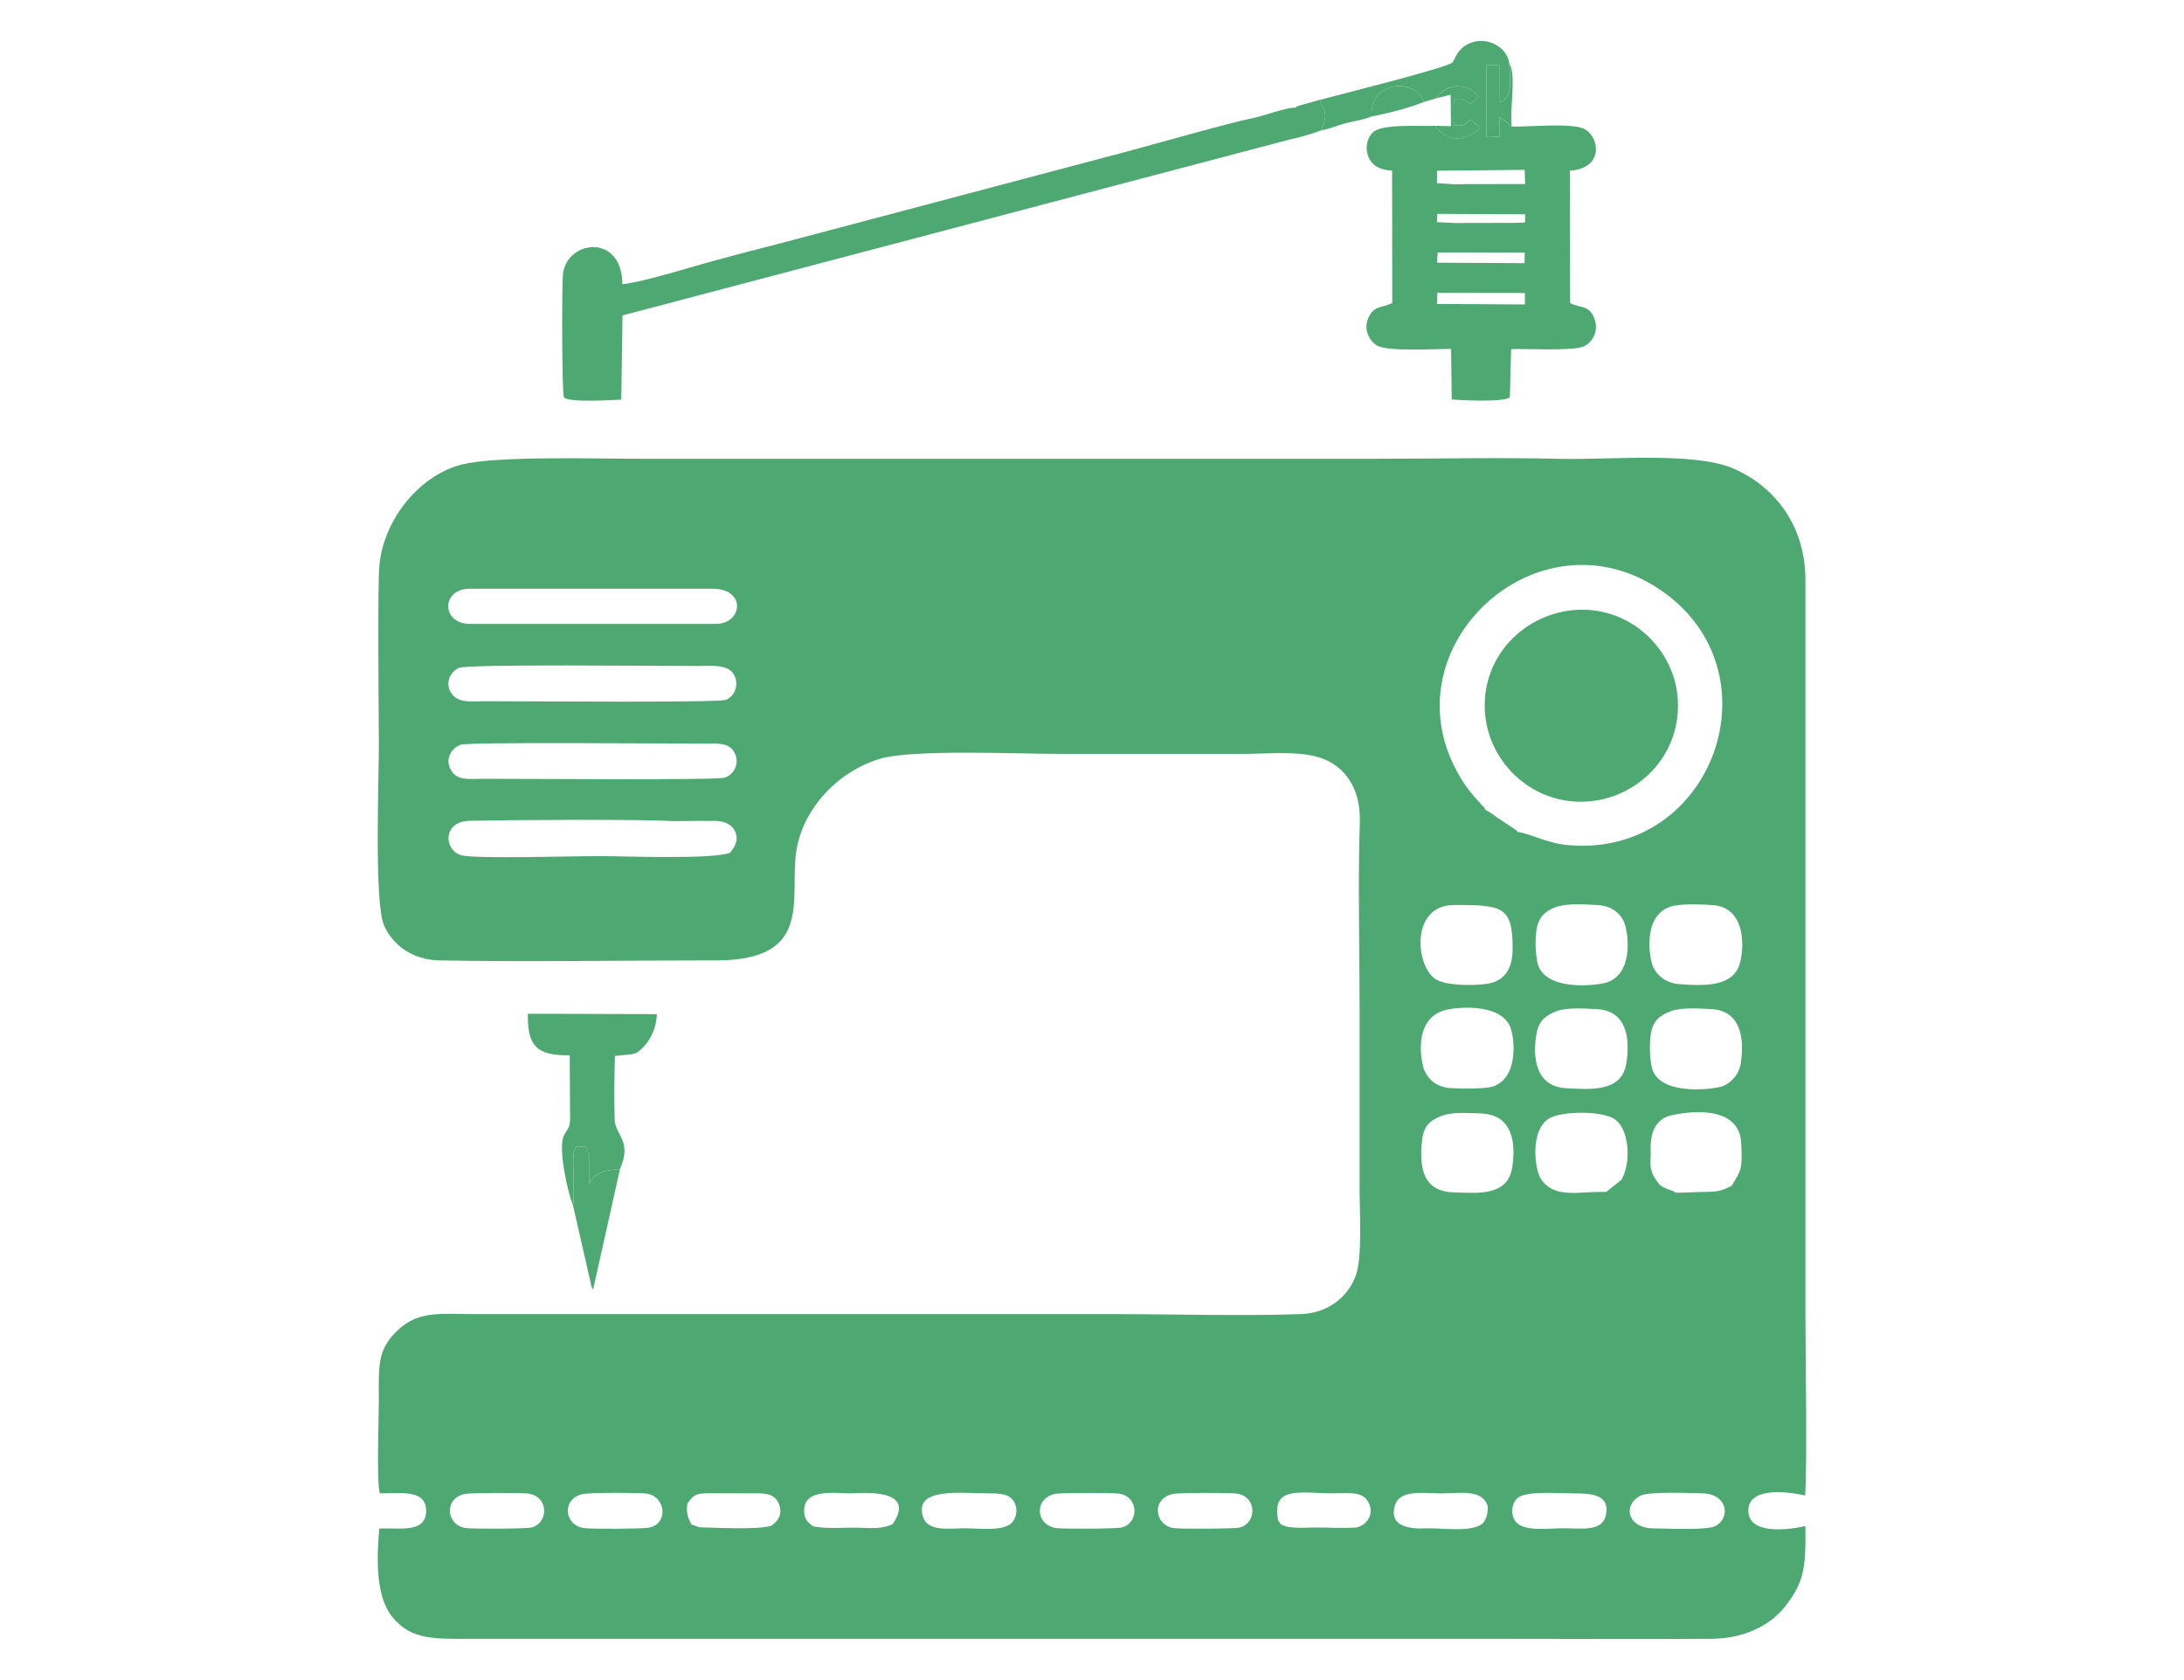<?xml version="1.0" encoding="UTF-8"?>
<!DOCTYPE svg PUBLIC "-//W3C//DTD SVG 1.0//EN" "http://www.w3.org/TR/2001/REC-SVG-20010904/DTD/svg10.dtd">
<!-- Creator: CorelDRAW 2019 (64-Bit) -->
<svg xmlns="http://www.w3.org/2000/svg" xml:space="preserve" width="0.823in" height="0.633in" version="1.0" style="shape-rendering:geometricPrecision; text-rendering:geometricPrecision; image-rendering:optimizeQuality; fill-rule:evenodd; clip-rule:evenodd"
viewBox="0 0 822.91 633.07"
 xmlns:xlink="http://www.w3.org/1999/xlink"
 xmlns:xodm="http://www.corel.com/coreldraw/odm/2003">
 <defs>
  <style type="text/css">
   <![CDATA[
    .fil1 {fill:none}
    .fil0 {fill:#4DA971}
   ]]>
  </style>
   <clipPath id="id0">
    <path d="M-0 0l822.91 0 0 633.07 -822.91 0 0 -633.07z"/>
   </clipPath>
 </defs>
 <g id="Layer_x0020_1">
  <g>
  </g>
  <g style="clip-path:url(#id0)">
   <g>
    <g id="_1920658346544">
     <path class="fil0" d="M143.05 562.74c6.79,0.29 17.28,-1.92 17.44,6.43 0.17,8.91 -10.23,6.47 -17.64,6.88 -1.04,11.54 -1.32,25.55 4.82,33.19 7.24,9.01 16.1,8.37 30.65,8.37l388.44 0c25.97,0 51.99,0.15 77.96,0 12.53,-0.07 22.11,-5.08 27.44,-11.59 7.94,-9.7 8.33,-15.59 8.15,-30.89 -7.22,1.58 -21.56,3.18 -21.49,-5.95 0.07,-8.78 14.44,-7.18 21.4,-5.58 0.83,-12.03 0.11,-53.17 0.11,-68.36l0 -276.89c-0.1,-21.41 -12.69,-35.62 -27.31,-41.85 -14.79,-6.3 -46.57,-3.13 -65.43,-3.59 -22.81,-0.56 -46.33,-0.02 -69.22,-0.02 -92.36,0 -184.38,-0.01 -276.88,0 -16.97,0 -53.39,-1.13 -67.05,2.05 -15.76,3.67 -29.63,20.05 -31.51,37.67 -0.83,7.84 -0.24,56.89 -0.24,68.93 0,12.83 -1.78,58.77 1.98,67.25 3.25,7.32 10.58,12.94 20.85,13.14 32.73,0.63 70.98,-0.02 104.18,-0 35.31,0.02 28.44,-21.01 30.01,-38.74 1.59,-17.94 16.2,-32.74 32.15,-37.32 12.33,-3.54 52.06,-1.76 67.54,-1.76 23.07,0 46.15,0 69.22,0 10.19,0 23.35,-1.59 31.77,2.64 7.31,3.67 12.38,11.43 12,23.01 -0.74,22.61 -0.09,46.36 -0.09,69.22 0,23.07 0,46.15 0,69.22 0,8.46 1.13,25.85 -1.52,32.78 -2.94,7.67 -10.23,13.89 -20.62,14.25 -22.53,0.78 -46.56,0.01 -69.25,0.01l-241.93 0c-12.61,0 -21.09,-1.49 -29.02,5.93 -8.05,7.53 -7.28,13.51 -7.28,27 0,7.03 -0.9,29.29 0.34,34.56zm33.93 -327.62l92.07 0 0.67 0c9.97,0 11.7,-13.26 -1.34,-13.26l-91.4 0c-10.93,0 -10.77,13.26 0,13.26zm-4.14 16.58c-3.3,1.52 -5.44,5.89 -2.69,9.74 2.64,3.69 7.65,2.82 12.87,2.82 13.71,-0.01 87.37,0.6 90.35,-0.5 3.88,-1.43 5.32,-6.64 2.72,-10.12 -2.49,-3.34 -8.21,-2.67 -13.09,-2.66 -13.87,0.01 -86.89,-0.79 -90.16,0.72zm0.75 28.96c-3.61,1.25 -6.02,5.26 -3.81,9.4 2.29,4.3 6.96,3.43 11.91,3.43 13.84,-0.04 88.52,0.62 91.49,-0.45 3.16,-1.13 5.61,-5.1 3.66,-9.15 -2.03,-4.21 -6.43,-3.68 -11.81,-3.67 -14,0.04 -88.27,-0.66 -91.43,0.44zm101.46 40.74l1.24 -1.74c1.29,-2.06 1.67,-4.09 0.66,-6.33 -1.19,-2.63 -4.04,-3.91 -7.31,-3.96l-6.09 -0.01 -10.02 0.09c-12.35,-0.77 -60.14,-0.48 -76.56,-0.13 -10.59,0.22 -9.7,11.3 -3.13,13.01 5.38,1.41 42.34,0.29 50.87,0.29 11.04,0 42.82,1.35 50.35,-1.22zm284.69 -16.22c2.18,1.11 3.62,2.48 6.17,4.09l4.46 2.95c1.16,0.83 0.8,0.39 1.52,1.32 5.36,0.75 11.04,4.36 19.72,5.02 54.33,4.15 79.09,-65.91 33.86,-96.37 -45.84,-30.87 -102.25,21.12 -76.52,68.44 3.06,5.62 5.33,8.32 9.41,12.76 1.2,1.31 0.53,0.12 1.37,1.79zm45.47 144.04l5.82 -4.66c3.7,-6.55 2.93,-18.85 -2.46,-22.71 -4.63,-3.32 -20.09,-3.24 -24.83,-0.35 -7.46,4.54 -5.37,19.56 -3.05,22.89 5.37,7.73 14.85,4.36 24.52,4.83zm16.82 -13.84c-0.14,2.36 -0.32,4 0.42,6.3 0.29,0.91 0.68,1.57 1.06,2.2 0.18,0.3 0.63,0.92 0.84,1.23l0.63 0.87c0.07,0.1 0.22,0.3 0.33,0.45 2.18,1.74 4.26,1.84 6.27,3.05 4.01,0 7.76,-0.31 11.81,-0.32 4.48,-0.01 6.26,-0.84 9.14,-2.3 3.56,-5.85 4.12,-6.06 3.59,-16.13 -0.89,-16.9 -26.75,-10.53 -28.05,-9.93 -5.13,2.36 -6.45,7.33 -6.03,14.58zm-52.05 -77.9c0.01,-16.04 -3.99,-16.43 -22.04,-16.43 -16.35,0 -14.66,22.43 -7.31,27.75 3.82,2.77 14.67,2.73 19.88,1.92 6.89,-1.08 9.46,-6.22 9.46,-13.24zm-27.11 63.17c-3.82,1.6 -6.36,3.48 -6.98,8.77 -1.16,9.89 -0.13,19.67 12.02,19.94 8.64,0.2 20.16,1.65 21.9,-9.36 1.51,-9.61 -0.01,-19.98 -11.75,-20.38 -4.78,-0.16 -11.02,-0.71 -15.18,1.03zm1.14 -39.83c-11.81,3.65 -8.52,19.89 -7.2,22.76 1.53,3.33 4.53,6.09 9.74,6.48 3.32,0.25 12.98,0.33 15.8,-0.56 10.3,-3.22 8.26,-19.09 6.66,-22.66 -4.13,-9.22 -21.13,-7.23 -25.01,-6.03zm42.26 -38.98c-3.94,1.4 -6.49,3.8 -7.27,8.35 -0.65,3.8 -0.53,11.78 1.12,14.8 4.72,8.67 22.53,6.26 25.53,5.2 10.43,-3.69 7.72,-19.79 6.25,-22.9 -1.67,-3.52 -5,-5.98 -10.15,-6.23 -4.81,-0.23 -11.25,-0.73 -15.47,0.77zm43.37 39.22c-3.89,1.49 -6.64,3.36 -7.53,8.29 -0.68,3.78 -0.55,11.61 0.93,14.65 4.41,9.07 23.27,6.34 25.89,5.42 3.19,-1.13 6.35,-4.45 6.99,-8.46 1.46,-9.14 0.37,-20.09 -11.17,-20.68 -4.41,-0.22 -11.33,-0.68 -15.11,0.77zm-43.05 -0.01c-3.98,1.52 -6.66,3.53 -7.54,8.15 -1.67,8.79 -0.67,20.35 11.19,20.91 8.57,0.41 20.76,1.69 22.55,-9.21 1.56,-9.44 0.29,-19.98 -11.06,-20.6 -4.41,-0.24 -11.38,-0.69 -15.15,0.75zm43.01 -39.42c-11,3.5 -8,19.95 -6.64,22.83 1.55,3.3 4.98,6.04 9.67,6.39 8.98,0.67 20.84,1.44 23.15,-8.39 1.7,-7.2 1.34,-20.53 -10.35,-21.37 -4.18,-0.3 -12.28,-0.59 -15.83,0.54zm-370.67 225.09c-0.45,3.65 0.31,5.49 1.61,7.86 1.46,0.32 1.55,0.59 3.22,1.01 5.91,0.11 22.11,0.98 26.78,-0.59 2.57,-1.64 4.8,-4.82 2.52,-9.03 -1.88,-3.48 -5.75,-3.22 -10.57,-3.2 -4.72,0.02 -9.44,0 -14.16,-0.02 -5.84,-0.02 -6.8,0.2 -9.41,3.96zm47.34 8.47c4.85,0.99 10.16,0.52 15.19,0.52 6.4,0 9.95,0.85 14.83,-1.3 9.66,-14 -12.48,-11.63 -16.18,-11.63 -5.7,0 -17.69,-1.98 -17.12,7.06 0.19,3.08 1.42,3.74 3.28,5.35zm175.38 -1.93c0.16,0.11 0.38,0.1 0.45,0.34 0.9,2.93 11.32,2.04 12.75,2.04 5.5,0.02 10.66,0.32 16.13,0.04 3.92,-0.8 7.15,-4.95 4.55,-9.71 -2.25,-4.11 -7.63,-3.2 -13.28,-3.2 -12.34,0.01 -23.41,-3.09 -20.59,10.49zm110.64 -10.47c-5.89,0 -17.6,-1.02 -20.61,1.89 -2.04,1.97 -2.54,5.79 -0.8,8.43 2.83,4.31 12.68,2.83 18.05,2.83 6.73,0 14.79,1.43 16.17,-4.87 1.83,-8.32 -6.37,-8.28 -12.81,-8.28zm25.7 0.93c-6.6,3.65 -4.74,12.22 5.18,12.26 4.76,0.02 20.17,0.85 23.36,-0.94 5.67,-3.17 4.45,-12.09 -5.15,-12.27 -4.71,-0.09 -20.27,-0.78 -23.39,0.95zm-442.86 -0.73c-8.11,1.65 -7.15,11.96 0.5,12.89 2.65,0.32 22.64,0.29 24.63,-0.24 6.46,-1.72 6.56,-11.66 -1.27,-12.77 -2.57,-0.37 -21.83,-0.29 -23.87,0.13zm198.07 -0.19c-11.35,0 -28.96,-2.46 -25.43,8.84 1.79,5.71 9.82,4.31 16.02,4.31 5.19,0 14.83,1.33 17.77,-2.44 1.69,-2.16 2.02,-5.6 0.13,-8.14 -1.71,-2.3 -4.78,-2.58 -8.5,-2.58zm185.83 10.99c1.17,-1.93 1.61,-3.03 1.55,-6.2 -2.07,-6.55 -10.34,-4.79 -17.35,-4.79 -6.83,0 -15.95,-1.66 -17.69,4.76 -2.63,9.7 10.11,8.4 12.99,8.39 6.16,-0.01 16.85,1.63 20.5,-2.17zm-161.44 -10.82c-8.26,1.8 -7.31,11.95 0.46,12.91 2.62,0.33 22.71,0.29 24.67,-0.24 6.61,-1.77 6.43,-11.83 -1.33,-12.79 -2.59,-0.31 -21.87,-0.3 -23.8,0.12zm44.39 0.03c-8.4,1.79 -6.93,12.02 0.48,12.91 2.59,0.31 22.65,0.26 24.62,-0.24 6.58,-1.65 6.69,-11.88 -1.29,-12.82 -2.83,-0.33 -21.64,-0.32 -23.82,0.15zm-222.45 0.04c-8.13,1.81 -6.98,11.84 0.46,12.83 3.12,0.42 22.16,0.3 24.52,-0.16 7.61,-1.5 6.19,-12.05 -1.14,-12.86 -3.28,-0.37 -21.37,-0.36 -23.84,0.19z"/>
     <path class="fil0" d="M497.82 37.5c-0.85,2.19 1.16,1.7 1.51,5.59 0.22,2.47 -0.88,4.45 -1.56,6.06 3.38,-0.59 6.68,-2.06 9.38,-2.74 3.31,-0.83 7.1,-1.33 9.67,-2.55 -0.74,-13.07 15.85,-15.03 19.78,-5.46l4.32 -1.28c4.05,-5.76 11.91,-6.24 16.14,-0.88 -1.23,1.93 -1.4,1.78 -3.07,2.81 -1.93,-1.01 -3.12,-2.5 -5.78,-1.61 -0.07,0.16 -0.12,0.39 -0.15,0.51 -0.02,0.13 -0.1,0.37 -0.13,0.52 -0.03,0.17 -0.08,0.36 -0.1,0.56 -0.02,0.2 -0.04,0.37 -0.06,0.59 -0.06,0.62 -0.03,2 -0.03,2.67 0,1.75 -0.11,3.28 0.2,4.88 3.22,0.74 4.48,-0.62 6.18,-2.07l3.73 3.13c-5.84,5.06 -12.09,5.7 -17.11,-0.83 -6.03,0.31 -20.01,-0.88 -23.48,2.52 -2.19,2.14 -3.1,6.03 -1.42,9.62 1.53,3.26 4.53,4.54 8.72,4.75l0.05 49.91c-4.14,1.99 -6.8,0.89 -8.91,5.39 -2.11,4.51 0.22,8.75 2.94,10.49 4.09,2.63 21.98,1.34 28.14,1.44l0.26 19.01c2.74,0.27 19.48,1.17 21.9,-0.78l0.48 -18.17c6.08,-0.24 23.81,0.85 27.65,-1.14 2.95,-1.53 5.57,-5.68 3.68,-10.53 -1.98,-5.09 -5.23,-3.65 -9.1,-5.71l-0.11 -49.87c12.7,-0.83 11.36,-12.26 5.75,-15.59 -4.41,-2.62 -21.21,-0.85 -27.65,-1.03 -0.81,-0.6 -0.38,-0.31 -1.14,-1.06l-3.49 -2.63 0.05 7.5 -5 0.17 -0.01 -27.11 5.05 -0 0.05 13.93c5.35,-1.59 3.71,-9.49 3.58,-14.5 -0.56,-6.14 -8.69,-10.91 -15.59,-7.4 -4.35,2.21 -4.62,5.55 -5.87,6.93 -1.77,1.96 -43.92,12.46 -49.47,13.98zm43.63 46.22l6.5 0.32 22.85 -0.05 3.85 -0.12 0.04 -3.11 -33.17 -0.17 -0.06 3.12zm0.04 15.28l32.99 0.17 0.06 -3.99 -32.8 -0.04 -0.25 3.85zm-0.03 15.53l33.13 0.21 0.03 -4.32 -33.02 -0.05 -0.13 4.15zm0.02 -50.2l-0.03 4.69 6.49 0.43 4.71 -0.06 22.04 -0.04 -0.16 -5.33 -33.05 0.31z"/>
     <path class="fil0" d="M488.2 40.59c-3.5,-0.18 -11.58,2.96 -15.43,3.75 -10.14,2.09 -36.81,9.75 -47.87,12.69l-126.46 33.5c-10.53,2.73 -20.8,5.37 -31.33,8.26 -8.78,2.4 -24.13,7.31 -32.65,8.33 -0.07,-19.5 -21.25,-16.63 -22.41,-3.57 -0.42,4.68 -0.38,43.93 0.36,46.17 1.44,2.12 19.56,1.02 21.64,0.86l0.47 -31.72 251.11 -66.2c3.39,-0.68 9.29,-2.35 12.13,-3.5 0.68,-1.61 1.79,-3.59 1.56,-6.06 -0.35,-3.89 -2.35,-3.4 -1.51,-5.59 -1.81,0.39 -3.19,0.94 -5.02,1.39l-3.18 0.87c-1.57,0.68 -0.41,-0.11 -1.43,0.83zm52.72 -3.46l5.7 -1.44 0.11 11.85 -5.98 -0.13c5.01,6.54 11.27,5.89 17.11,0.83l-3.73 -3.13c-1.7,1.46 -2.96,2.81 -6.18,2.07 -0.31,-1.59 -0.2,-3.13 -0.2,-4.88 0,-0.68 -0.02,-2.06 0.03,-2.67 0.02,-0.22 0.04,-0.39 0.06,-0.59 0.02,-0.19 0.07,-0.39 0.1,-0.56 0.03,-0.16 0.11,-0.4 0.13,-0.52 0.03,-0.12 0.08,-0.35 0.15,-0.51 2.66,-0.89 3.85,0.6 5.78,1.61 1.67,-1.03 1.84,-0.88 3.07,-2.81 -4.23,-5.36 -12.09,-4.87 -16.14,0.88zm-24.1 6.74c6.67,-1.25 13.77,-3.1 19.78,-5.46 -3.93,-9.57 -20.52,-7.61 -19.78,5.46zm52.83 3.83c-0.93,-6.34 1.85,-19.15 -0.9,-23.7 0.13,5.01 1.77,12.92 -3.58,14.5l-0.05 -13.93 -5.05 0 0.01 27.11 5 -0.17 -0.05 -7.5 3.49 2.63c0.76,0.75 0.33,0.46 1.14,1.06z"/>
     <path class="fil0" d="M592.05 230.02c-18.93,2.13 -34.59,18.66 -32.38,39.76 1.93,18.41 18.69,34.27 39.71,32.17 18.88,-1.89 34.94,-18.5 32.71,-39.93 -1.92,-18.46 -18.96,-34.37 -40.04,-32.01z"/>
     <path class="fil0" d="M215.86 454.27c0.43,-1.96 0.2,-7.64 0.21,-10.11 0.01,-2.35 -0.45,-8.04 0.22,-10.13 0.57,-1.76 0.11,-0.81 1.01,-1.97l3.36 0 1.39 3.33c0.06,0.41 -0.02,3.43 -0.04,4.07 -0.04,2.23 -0.02,4.48 -0.02,6.71 1.88,-4.92 8.14,-5.38 11.56,-5.65 4.71,-10.24 -1.77,-12.86 -1.98,-18.5 -0.27,-7.52 -0.11,-16.5 0.07,-24.06 6.61,-0.91 7.61,0.29 11.35,-4.03 2.53,-2.91 4.26,-6.89 4.5,-11.75l-48.64 -0.14c-0.23,12.43 3.59,15.81 15.77,15.67l0.15 24.31c-0.2,3.48 -1.08,3.41 -2.33,5.88 -2.36,4.66 1.46,21.53 3.39,26.36z"/>
     <path class="fil0" d="M215.86 454.27l7.03 30.82c0.06,0.14 0.2,0.35 0.26,0.46 0.06,0.11 0.17,0.31 0.28,0.46l10.14 -45.48c-3.42,0.28 -9.68,0.74 -11.56,5.65 0,-2.23 -0.02,-4.48 0.02,-6.71 0.01,-0.65 0.1,-3.67 0.04,-4.07l-1.39 -3.33 -3.36 0c-0.91,1.16 -0.44,0.2 -1.01,1.97 -0.67,2.09 -0.21,7.78 -0.22,10.13 -0.01,2.47 0.22,8.14 -0.21,10.11z"/>
    </g>
   </g>
  </g>
  <polygon class="fil1" points="-0,0 822.91,0 822.91,633.07 -0,633.07 "/>
 </g>
</svg>
